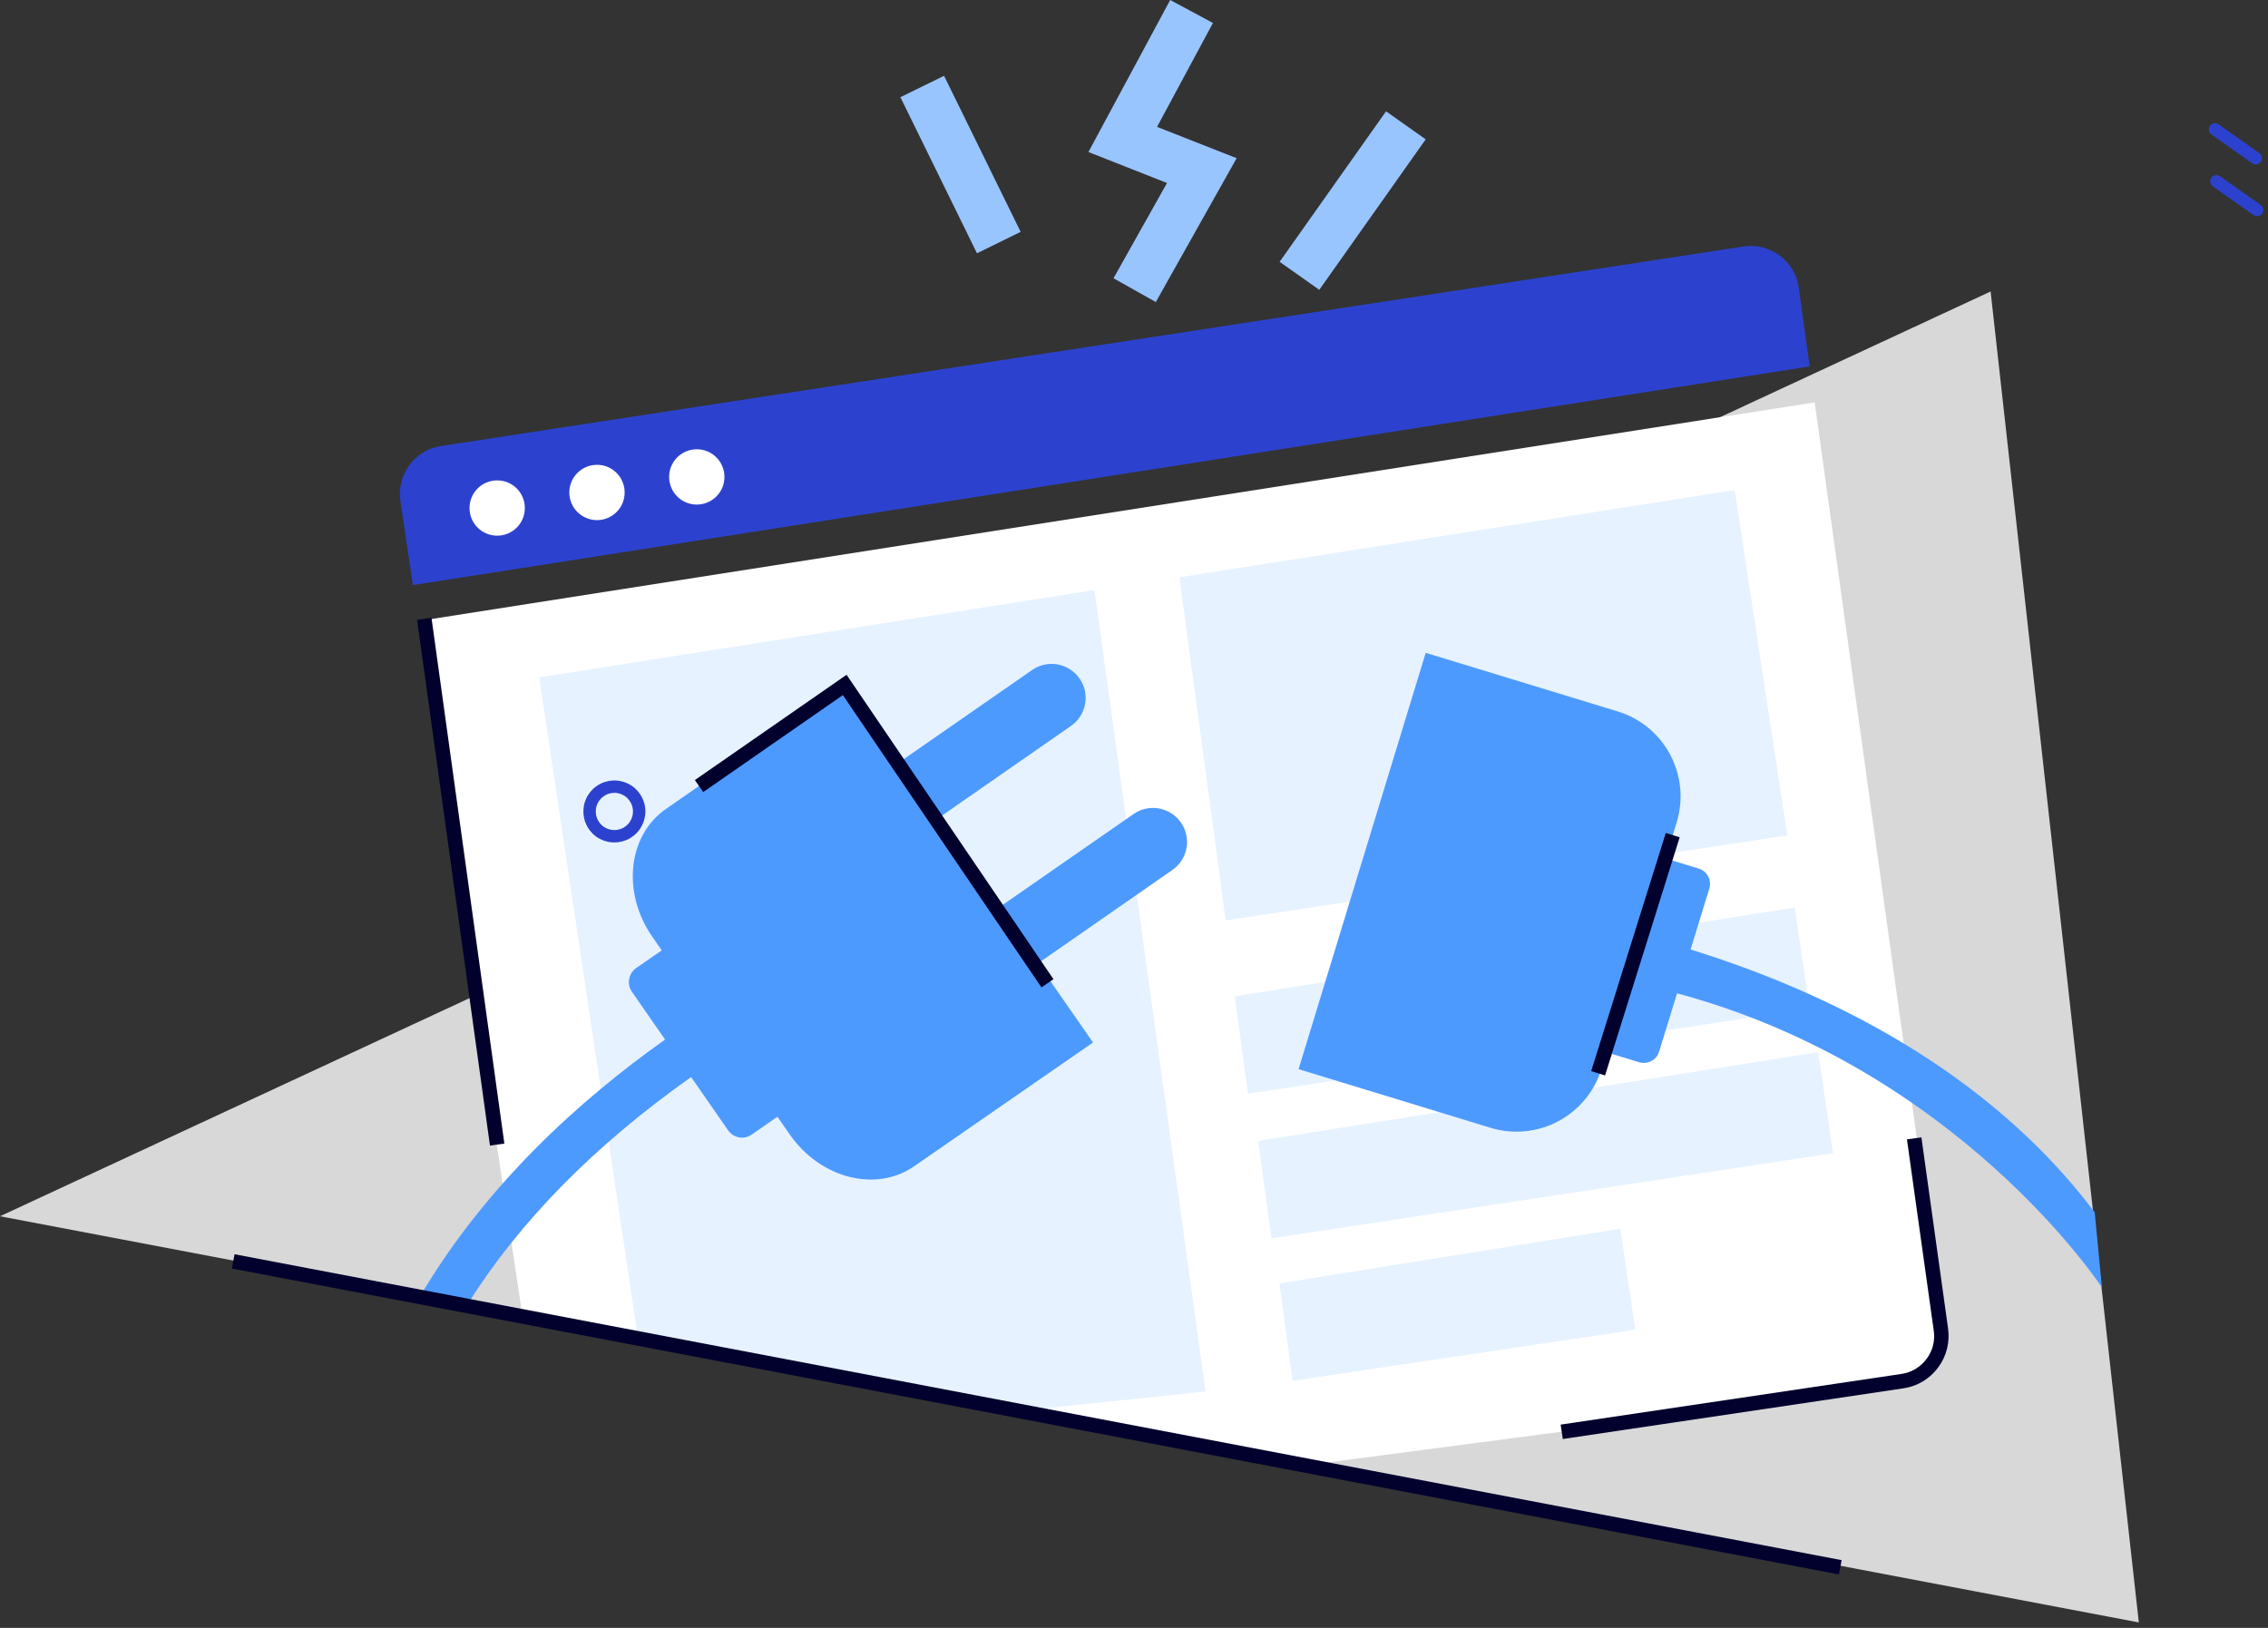 <?xml version="1.0" encoding="UTF-8"?>
<svg width="312px" height="224px" viewBox="0 0 312 224" version="1.1" xmlns="http://www.w3.org/2000/svg" xmlns:xlink="http://www.w3.org/1999/xlink">
    <rect x="0" y="0" width="312" height="224" fill="#333333" stroke="none"/>
    <title>编组</title>
    <g id="新主题" stroke="none" stroke-width="1" fill="none" fill-rule="evenodd">
        <g id="v2.0插画库" transform="translate(-163, -5245)">
            <g id="编组" transform="translate(163, 5245)">
                <path d="M294.23,223.25 L273.84,40.11 L0,167.36 L294.23,223.25 Z" id="路径" fill="#D8D8D8"></path>
                <path d="M248.95,50.42 L247.45,39.6 C246.94,35.9 243.51,33.35 239.83,33.92 L60.68,61.37 C57.05,61.92 54.55,65.32 55.08,68.96 L56.81,80.51 L248.95,50.42 Z" id="路径" fill="#2C42CE"></path>
                <path d="M267.39,183.33 L249.64,55.37 L57.55,85.46 L71.85,180.94 L87.75,183.96 L140.87,194.07 L180.15,201.56 L261.65,190.86 C265.31,190.39 267.89,187 267.39,183.33 Z" id="路径" fill="#FFFFFF"></path>
                <polygon id="路径" fill="#E6F2FF" points="150.55 81.19 74.18 93.21 87.75 183.97 140.88 194.08 165.84 191.47"></polygon>
                <polygon id="路径" fill="#E6F2FF" points="238.63 67.44 162.25 79.44 168.62 126.65 245.87 114.95"></polygon>
                <polygon id="路径" fill="#E6F2FF" points="246.89 124.88 169.86 137.09 171.68 150.49 248.93 138.79"></polygon>
                <polygon id="路径" fill="#E6F2FF" points="250.12 144.78 173.09 156.99 174.91 170.39 252.16 158.69"></polygon>
                <polygon id="路径" fill="#E6F2FF" points="222.9 169.08 176.01 176.6 177.83 190 224.95 182.97"></polygon>
                <path d="M262.33,156.78 L266.01,183.04 C266.23,184.44 265.89,185.84 265.04,186.97 C264.19,188.12 262.96,188.86 261.56,189.06 L214.69,196.03 L214.99,198.01 L261.83,191.04 C263.76,190.76 265.46,189.74 266.63,188.16 C267.79,186.59 268.26,184.67 267.98,182.75 L264.32,156.5 L262.33,156.78 Z" id="路径" fill="#02012D"></path>
                <g id="Group" transform="translate(64.59, 66.1)" fill="#FFFFFF">
                    <path d="M3.81,0 C1.7,0 0,1.7 0,3.81 C0,5.91 1.7,7.61 3.81,7.61 C5.91,7.61 7.61,5.91 7.61,3.81 C7.61,1.7 5.91,0 3.81,0 Z" id="路径"></path>
                </g>
                <g id="Group" transform="translate(78.32, 63.96)" fill="#FFFFFF">
                    <path d="M3.81,0 C1.7,0 0,1.7 0,3.81 C0,5.91 1.7,7.61 3.81,7.61 C5.91,7.61 7.61,5.91 7.61,3.81 C7.61,1.7 5.91,0 3.81,0 Z" id="路径"></path>
                </g>
                <g id="Group" transform="translate(92.05, 61.82)" fill="#FFFFFF">
                    <path d="M3.8,0 C1.7,0 0,1.7 0,3.81 C0,5.91 1.7,7.61 3.8,7.61 C5.91,7.61 7.61,5.91 7.61,3.81 C7.61,1.7 5.91,0 3.8,0 Z" id="路径"></path>
                </g>
                <polygon id="路径" fill="#02012D" transform="translate(63.38, 121.325) rotate(-7.89) translate(-63.38, -121.325) " points="62.38 157.84 64.38 157.84 64.38 84.81 62.38 84.81"></polygon>
                <path d="M92.69,142.19 C92.3,142.47 91.89,142.74 91.5,143.04 C79.67,151.42 66.86,163.06 57.85,178.27 L64.3,179.5 C71.43,168.13 81.7,157.67 95.08,148.2 C95.48,147.9 95.87,147.63 96.28,147.35 L92.69,142.19 Z" id="路径" fill="#4D9AFF"></path>
                <path d="M103.41,156.12 L108.54,152.56 C109.59,151.82 109.86,150.36 109.12,149.31 L95.89,130.24 C95.15,129.19 93.69,128.92 92.64,129.66 L87.51,133.21 C86.46,133.95 86.19,135.42 86.93,136.47 L100.16,155.53 C100.9,156.6 102.34,156.86 103.41,156.12 Z" id="路径" fill="#4D9AFF"></path>
                <path d="M128.1,113.26 L147.33,99.89 C149.46,98.41 149.99,95.49 148.51,93.37 C147.03,91.24 144.11,90.71 141.99,92.19 L122.75,105.55 L128.1,113.26 Z" id="路径" fill="#4D9AFF"></path>
                <path d="M142.05,133.08 L161.28,119.71 C163.41,118.23 163.94,115.31 162.46,113.19 C160.98,111.06 158.06,110.53 155.94,112.01 L136.7,125.37 L142.05,133.08 Z" id="路径" fill="#4D9AFF"></path>
                <path d="M125.74,160.49 L150.36,143.45 L116.19,94.25 L91.6,111.32 C86.37,114.95 85.52,122.83 89.73,128.89 L108.64,156.1 C112.84,162.15 120.5,164.12 125.74,160.49 Z" id="路径" fill="#4D9AFF"></path>
                <polygon id="路径" fill="#02012D" points="144.92 134.74 116.46 92.85 95.59 107.34 96.74 108.99 115.95 95.65 143.27 135.87"></polygon>
                <path d="M289.15,177.16 L288.16,166.81 C273.3,147.1 251.1,136.41 232.56,130.65 C232.29,130.56 232.04,130.48 231.77,130.4 L229.93,136.42 C230.2,136.5 230.45,136.58 230.7,136.68 C269.5,147.12 289.15,177.14 289.15,177.16 Z" id="路径" fill="#4D9AFF"></path>
                <path d="M233.68,119.52 L226.56,117.33 L218.36,143.98 L225.49,146.17 C226.65,146.51 227.88,145.87 228.24,144.7 L235.15,122.25 C235.49,121.09 234.85,119.86 233.68,119.52 Z" id="路径" fill="#4D9AFF"></path>
                <path d="M222.56,97.9 L196.13,89.83 L178.64,147.12 L205.06,155.19 C211.51,157.15 218.34,153.52 220.31,147.07 L230.66,113.14 C232.62,106.69 228.99,99.87 222.56,97.9 Z" id="路径" fill="#4D9AFF"></path>
                <polygon id="路径" fill="#02012D" transform="translate(224.98, 131.3) rotate(-72.61) translate(-224.98, -131.3) " points="207.81 132.3 242.15 132.3 242.15 130.3 207.81 130.3"></polygon>
                <polygon id="路径" fill="#99C5FF" transform="translate(186.08, 27.6) rotate(-54.74) translate(-186.08, -27.6) " points="173.4 30.94 198.76 30.94 198.76 24.26 173.4 24.26"></polygon>
                <polygon id="路径" fill="#99C5FF" transform="translate(132.135, 22.64) rotate(-26.13) translate(-132.135, -22.64) " points="128.79 34.6 135.48 34.6 135.48 10.68 128.79 10.68"></polygon>
                <polygon id="路径" fill="#99C5FF" points="170.12 21.77 159.17 17.46 166.86 3.16 160.98 0 149.73 20.92 160.54 25.18 153.18 38.29 159 41.56"></polygon>
                <polygon id="路径" fill="#02012D" transform="translate(142.62, 194.615) rotate(-79.22) translate(-142.62, -194.615) " points="141.62 307.14 143.62 307.14 143.62 82.09 141.62 82.09"></polygon>
                <line x1="310.503" y1="24.954" x2="304.904" y2="28.897" id="路径-8备份" stroke="#2C42CE" stroke-width="1.707" stroke-linecap="round" stroke-linejoin="round" stroke-dasharray="0,0" transform="translate(307.704, 26.925) scale(-1, 1) translate(-307.704, -26.925) "></line>
                <line x1="310.315" y1="17.802" x2="304.716" y2="21.762" id="路径-9备份" stroke="#2C42CE" stroke-width="1.707" stroke-linecap="round" stroke-linejoin="round" stroke-dasharray="0,0" transform="translate(307.515, 19.782) scale(-1, 1) translate(-307.515, -19.782) "></line>
                <path d="M85.761,108.485 C85.341,108.315 84.881,108.235 84.431,108.245 C83.761,108.265 83.111,108.475 82.561,108.865 C82.011,109.245 81.581,109.785 81.341,110.415 C81.091,111.035 81.041,111.725 81.181,112.375 C81.321,113.035 81.651,113.635 82.131,114.105 C82.611,114.575 83.221,114.885 83.881,115.015 C84.541,115.135 85.221,115.065 85.841,114.805 C86.461,114.545 86.991,114.105 87.361,113.545 C87.731,112.985 87.931,112.335 87.931,111.665 C87.931,111.205 87.841,110.755 87.661,110.335 C87.481,109.915 87.221,109.535 86.901,109.215 C86.571,108.895 86.191,108.645 85.761,108.485 Z" id="路径备份-16" stroke="#2C42CE" stroke-width="1.707" stroke-linecap="round" stroke-linejoin="round" stroke-dasharray="0,0"></path>
            </g>
        </g>
    </g>
</svg>